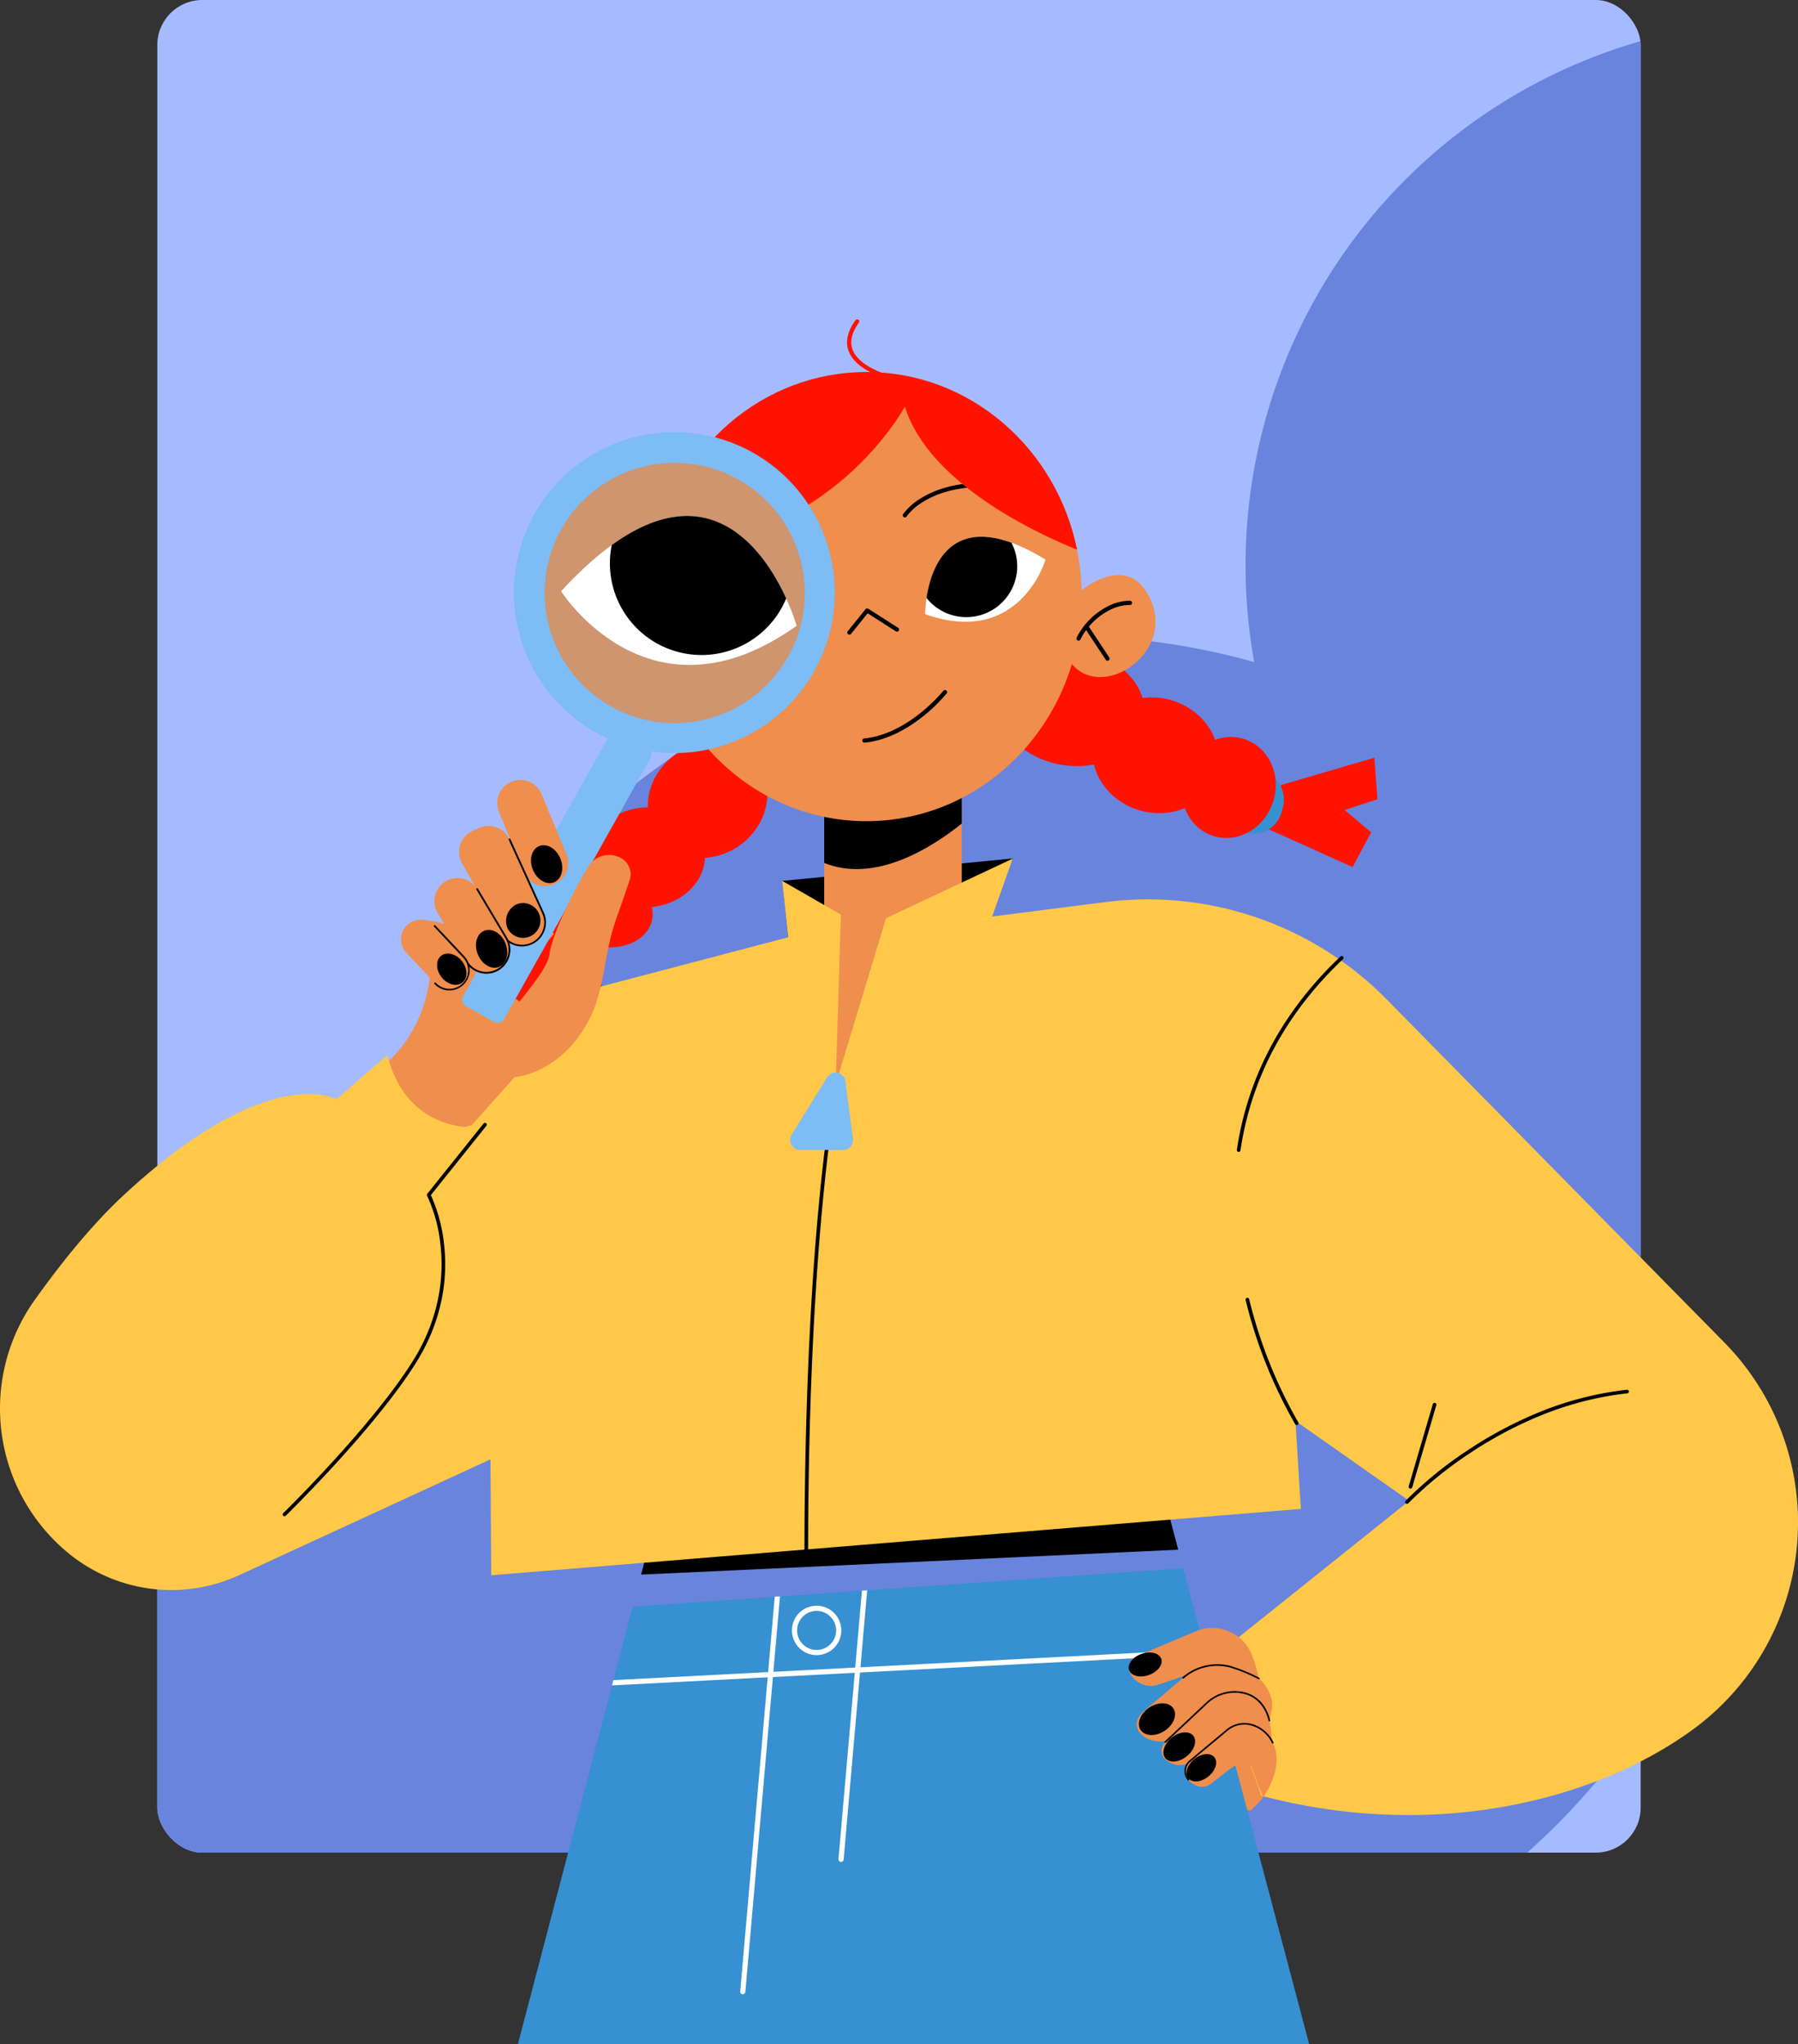 <svg xmlns="http://www.w3.org/2000/svg" xmlns:xlink="http://www.w3.org/1999/xlink" width="400" height="454.638" viewBox="0 0 400 454.638">
  <rect x="0" y="0" width="400" height="454.638" fill="#333333" stroke="none"/>
  <defs>
    <clipPath id="clip-path">
      <rect id="Rectangle_47377" data-name="Rectangle 47377" width="330" height="412" rx="10" transform="translate(1055 7373.001)" fill="#a6bbff"/>
    </clipPath>
    <clipPath id="clip-path-2">
      <rect id="Rectangle_47376" data-name="Rectangle 47376" width="400" height="383.638" fill="none"/>
    </clipPath>
  </defs>
  <g id="_36" data-name="36" transform="translate(-1020.001 -7373)">
    <rect id="Rectangle_46161" data-name="Rectangle 46161" width="330" height="412" rx="10" transform="translate(1055 7373)" fill="#a6bbff"/>
    <g id="Mask_Group_334" data-name="Mask Group 334" clip-path="url(#clip-path)">
      <path id="Union_18" data-name="Union 18" d="M5795.9,11935.6a121.215,121.215,0,1,1,3.774-149.726,155.2,155.2,0,0,1,255.687-17.49,121.273,121.273,0,1,1,26.354,141.367A155.184,155.184,0,0,1,5795.9,11935.6Z" transform="matrix(0.809, -0.588, 0.588, 0.809, -10519.578, 1560.172)" fill="#6984dd"/>
    </g>
    <g id="Group_176392" data-name="Group 176392" transform="translate(1312.854 7663.854)">
      <g id="Group_176393" data-name="Group 176393" transform="translate(-292.853 -219.855)">
        <g id="Group_176392-2" data-name="Group 176392" clip-path="url(#clip-path-2)">
          <path id="Path_189326" data-name="Path 189326" d="M365.187,520.234s4.773.155,7.171,2.02-7.2,5.716-7.2,5.716Z" transform="translate(-271.403 -386.663)" fill="#ef8e4d"/>
          <path id="Path_189327" data-name="Path 189327" d="M1058.545,1227.256l-8.194,9.13,1.792,6.215,6.711,1.208s4.477-3.755,4.552-6.918-4.861-9.635-4.861-9.635" transform="translate(-780.669 -912.155)" fill="#ef8e4d"/>
          <path id="Path_189328" data-name="Path 189328" d="M332.476,513.594s10.771-7.742,10.543-24.587c-.111-8.175,15.112-17.995,15.112-17.995l15.91-3.2,1.646,19.11-15.636,33.1-5.725,9.156-17.5,8.035Z" transform="translate(-247.111 -347.702)" fill="#ef8e4d"/>
          <path id="Path_189329" data-name="Path 189329" d="M457.618,533.221l2.49,17.359-9.161-1.174-1.138-6.171-5.836,3.707-6.882-4.658,11.9-13.753Z" transform="translate(-324.866 -392.829)" fill="#ff1300"/>
          <path id="Path_189330" data-name="Path 189330" d="M580.046,366.755c6.7,2.254,9.683,9.558,6.671,16.313s-10.882,10.4-17.578,8.149-9.683-9.558-6.672-16.313,10.882-10.4,17.578-8.15" transform="translate(-417.18 -272.095)" fill="#ff1300"/>
          <path id="Path_189331" data-name="Path 189331" d="M516.362,443.688c6.229,2.9,14.146.856,17.682-4.558s1.352-12.15-4.877-15.047-14.146-.856-17.682,4.557-1.353,12.15,4.877,15.047" transform="translate(-378.901 -314.221)" fill="#ff1300"/>
          <path id="Path_189332" data-name="Path 189332" d="M478.892,515.205l12.789,5.3-.479.838c-1.2,2.1-4.345,2.908-7.02,1.8l-3.1-1.285c-2.676-1.11-3.871-3.714-2.67-5.817Z" transform="translate(-355.231 -382.926)" fill="#ff1300"/>
          <path id="Path_189333" data-name="Path 189333" d="M485.764,493.031c5.528,2.57,12.113,1.433,14.708-2.54s.217-9.278-5.311-11.848-12.113-1.433-14.708,2.54-.218,9.278,5.311,11.848" transform="translate(-356.314 -354.729)" fill="#ff1300"/>
          <path id="Path_189334" data-name="Path 189334" d="M1099.313,385.835l20.712-6.052.679,9.234-7.3,2.4,5.9,4.956-4.121,7.721-19.617-8.817Z" transform="translate(-814.268 -282.273)" fill="#ff1300"/>
          <path id="Path_189335" data-name="Path 189335" d="M864.211,295.618c1.216-7.04,9.482-11.489,18.462-9.938s15.274,8.516,14.058,15.556-9.482,11.489-18.463,9.938S863,302.658,864.211,295.618" transform="translate(-642.21 -212.103)" fill="#ff1300"/>
          <path id="Path_189336" data-name="Path 189336" d="M974.059,344.62c2.112-6.715-2.221-14.06-9.677-16.4s-15.212,1.2-17.325,7.913,2.221,14.06,9.677,16.4,15.212-1.2,17.324-7.913" transform="translate(-703.5 -243.409)" fill="#ff1300"/>
          <path id="Path_189337" data-name="Path 189337" d="M1079.632,405.146l3.546-13.653a6.52,6.52,0,0,1,4.672,7.95l-.268,1.031a6.52,6.52,0,0,1-7.95,4.672Z" transform="translate(-802.432 -290.977)" fill="#3690d1"/>
          <path id="Path_189338" data-name="Path 189338" d="M1044.175,376.127c1.874-5.959-1.043-12.185-6.515-13.906s-11.428,1.715-13.3,7.674,1.043,12.185,6.516,13.906,11.427-1.715,13.3-7.674" transform="translate(-760.928 -268.89)" fill="#ff1300"/>
          <path id="Path_189339" data-name="Path 189339" d="M674.963,1003.041l-5.738-21.664-25.548,1.917L560,991.279l-4.54,17.3Z" transform="translate(-412.842 -729.406)"/>
          <path id="Path_189340" data-name="Path 189340" d="M729.278,467.008,678.02,472l1.262,12.557,31.994-2.121,10.55-4.415Z" transform="translate(-503.935 -347.103)"/>
          <rect id="Rectangle_47375" data-name="Rectangle 47375" width="30.607" height="91.82" transform="translate(183.359 99.26)" fill="#ef8e4d"/>
          <path id="Path_189341" data-name="Path 189341" d="M506.5,480.089l25.219-3.217a74.551,74.551,0,0,1,62.56,21.649l75.085,76.266a57.04,57.04,0,0,1-6.834,86c-21.329,15.639-57.217,25.112-96.158,14.828L555.6,644.959l43.673-34.938-25.3-17.77,1.205,19.577L395.064,626.586l-.3-42.746L384.5,531.288l17.584-31.072,59.04-15.506-1.332-12.552,13.057,7.5-1.155,37.684,11.2-36.884,28.174-13.243Z" transform="translate(-285.777 -347.262)" fill="#ffc849"/>
          <path id="Path_189342" data-name="Path 189342" d="M714.143,392.828v17.286c11.358,4.587,23.928-3.4,30.607-8.763v-12.24l-18.276,1.332Z" transform="translate(-530.784 -289.206)"/>
          <path id="Path_189343" data-name="Path 189343" d="M564.12,95.943c0-27.56,21.448-49.9,47.906-49.9s47.906,22.342,47.906,49.9-21.448,49.9-47.906,49.9S564.12,123.5,564.12,95.943" transform="translate(-419.28 -34.221)" fill="#ef8e4d"/>
          <path id="Path_189344" data-name="Path 189344" d="M918.336,226.749s11.634-11.438,17.275-.352c6.659,13.087-12.52,24.689-18.431,13.073s1.155-12.721,1.155-12.721" transform="translate(-679.939 -164.674)" fill="#ef8e4d"/>
          <path id="Path_189345" data-name="Path 189345" d="M734.618,256.29a.466.466,0,0,1-.363-.758l3.956-4.91a.466.466,0,0,1,.614-.1l6.615,4.229a.466.466,0,1,1-.5.785l-6.263-4-3.694,4.585a.465.465,0,0,1-.363.173" transform="translate(-545.656 -186.146)"/>
          <path id="Path_189346" data-name="Path 189346" d="M747.634,332.81a.466.466,0,0,1-.044-.93c9.819-.943,17.539-10.505,17.617-10.6a.466.466,0,0,1,.729.58,35.8,35.8,0,0,1-5.24,5.1c-2.984,2.386-7.665,5.339-13.016,5.853l-.045,0" transform="translate(-555.33 -238.66)"/>
          <path id="Path_189347" data-name="Path 189347" d="M782.682,149.349a.466.466,0,0,1-.391-.718,13.2,13.2,0,0,1,3.94-3.527c2.517-1.577,6.934-3.456,13.686-3.456a.466.466,0,1,1,0,.931c-6.5,0-10.732,1.785-13.14,3.282a12.628,12.628,0,0,0-3.7,3.277.466.466,0,0,1-.391.212" transform="translate(-581.38 -105.28)"/>
          <path id="Path_189348" data-name="Path 189348" d="M933.171,252.719a.466.466,0,0,1-.407-.691,15.69,15.69,0,0,1,7.687-7.308,10.357,10.357,0,0,1,4.206-.863.466.466,0,0,1-.058.93,9.674,9.674,0,0,0-3.842.815,14.8,14.8,0,0,0-7.177,6.876.465.465,0,0,1-.408.241" transform="translate(-693.23 -181.244)"/>
          <path id="Path_189349" data-name="Path 189349" d="M944.876,272.817a.464.464,0,0,1-.388-.209l-4.626-6.995a.466.466,0,1,1,.777-.514l4.626,6.995a.466.466,0,0,1-.388.723" transform="translate(-698.491 -196.88)"/>
          <path id="Path_189350" data-name="Path 189350" d="M801.575,205.613s-.075-28.527,26.8-12.139c0,0-5.715,19.6-26.8,12.139" transform="translate(-595.768 -140.026)" fill="#fff"/>
          <path id="Path_189351" data-name="Path 189351" d="M802.793,202.011a11.324,11.324,0,0,0,18.9-12.287c-14.344-5.188-17.98,6.148-18.9,12.287" transform="translate(-596.673 -140.03)"/>
          <path id="Path_189352" data-name="Path 189352" d="M615.134,45.706c-22.992,0-42.2,16.872-46.838,39.378C607.1,84.52,623.691,53.4,623.691,53.4,629.074,70.695,653.7,81.885,662,85.217c-4.59-22.573-23.828-39.511-46.865-39.511" transform="translate(-422.384 -33.972)" fill="#ff1300"/>
          <path id="Path_189353" data-name="Path 189353" d="M463.032,127.959a32.259,32.259,0,1,1,12.424,43.9,32.259,32.259,0,0,1-12.424-43.9" transform="translate(-341.096 -82.821)" fill="#ce956e"/>
          <path id="Path_189354" data-name="Path 189354" d="M400.715,415.761l32.569-58.045a1.671,1.671,0,0,1,2.274-.643l6.213,3.472a1.67,1.67,0,0,1,.643,2.274l-32.569,58.045a1.671,1.671,0,0,1-2.274.643l-6.213-3.472a1.671,1.671,0,0,1-.643-2.274" transform="translate(-297.672 -265.236)" fill="#7dbcf5"/>
          <path id="Path_189355" data-name="Path 189355" d="M538.6,194.807s-14.045-49.386-52.4-7.682c0,0,19.623,31.059,52.4,7.682" transform="translate(-361.372 -126.644)" fill="#fff"/>
          <path id="Path_189356" data-name="Path 189356" d="M554.461,200.521a20.347,20.347,0,0,0,13.205-11.791c-4.643-10.162-16.567-27.977-38.81-11.867a20.39,20.39,0,0,0,25.605,23.658" transform="translate(-392.765 -126.644)"/>
          <path id="Path_189357" data-name="Path 189357" d="M481.478,169.636a35.692,35.692,0,1,1,9.744-1.361,35.751,35.751,0,0,1-9.744,1.361m-25.2-49.715h0a28.954,28.954,0,0,0,25.213,43.058,29.065,29.065,0,0,0,7.922-1.107,28.932,28.932,0,1,0-33.135-41.952" transform="translate(-331.436 -73.161)" fill="#7dbcf5"/>
          <path id="Path_189358" data-name="Path 189358" d="M624.75,1187.678,596.7,1081.794l-122.467,8.549-25.542,97.335Z" transform="translate(-333.488 -804.041)" fill="#3690d1"/>
          <path id="Path_189359" data-name="Path 189359" d="M354.619,524.1l9.51-10.656s10.443-.646,16.7-13.022c3.529-6.981,3.069-14.477,6.128-22.827.989-2.7,2.005-5.717,2.757-7.94a4.118,4.118,0,0,0-1.918-4.929,5.5,5.5,0,0,0-7.376,2.014c-2.924,4.924-7.918,14.731-8.538,19.466-.348,2.661-4.157,7.355-8.532,12.787-10.611,13.176-27.462,30.286-27.462,30.286Z" transform="translate(-249.648 -344.905)" fill="#ef8e4d"/>
          <path id="Path_189360" data-name="Path 189360" d="M691.67,1125.267a5.494,5.494,0,1,1,5.494-5.494,5.5,5.5,0,0,1-5.494,5.494m0-9.832a4.338,4.338,0,1,0,4.337,4.338,4.343,4.343,0,0,0-4.337-4.338" transform="translate(-509.997 -828.185)" fill="#fff"/>
          <path id="Path_189361" data-name="Path 189361" d="M1072.1,595.067a.372.372,0,0,1-.06,0,.405.405,0,0,1-.342-.46c2.43-16.333,10.183-30.8,23.046-42.993a.4.4,0,1,1,.557.588c-12.729,12.068-20.4,26.375-22.8,42.524a.4.4,0,0,1-.4.345" transform="translate(-796.532 -409.901)"/>
          <path id="Path_189362" data-name="Path 189362" d="M1090.622,875.849a.4.4,0,0,1-.344-.191,105.889,105.889,0,0,1-11.019-27.617.4.4,0,0,1,.786-.194,105.023,105.023,0,0,0,10.92,27.383.4.4,0,0,1-.344.619" transform="translate(-802.146 -629.931)"/>
          <path id="Path_189363" data-name="Path 189363" d="M697.414,764.138a.4.4,0,0,1-.4-.4c0-20.768.591-51.531,3.409-80.146,1.686-17.125,3.4-25.462,3.414-25.544a.4.4,0,0,1,.793.164c-.017.082-1.721,8.392-3.4,25.481-1.553,15.773-3.4,42.464-3.4,80.044a.4.4,0,0,1-.405.4" transform="translate(-518.049 -488.849)"/>
          <path id="Path_189364" data-name="Path 189364" d="M436.762,419.6l-5.51-13.33a5.135,5.135,0,1,1,9.491-3.923l5.51,13.33a5.135,5.135,0,0,1-9.491,3.923" transform="translate(-320.236 -296.684)" fill="#ef8e4d"/>
          <path id="Path_189365" data-name="Path 189365" d="M660.324,1153.12a.575.575,0,0,0-.608-.547l-129.132,6.712-.308,1.174,129.5-6.731a.578.578,0,0,0,.548-.608" transform="translate(-394.126 -856.646)" fill="#fff"/>
          <path id="Path_189366" data-name="Path 189366" d="M407.255,462.819l-8.843-15.674a5.141,5.141,0,0,1,2.346-7.2l1.408-.641a5.141,5.141,0,0,1,6.81,2.546l7.435,16.316a5.141,5.141,0,0,1-9.155,4.657" transform="translate(-295.624 -326.164)" fill="#ef8e4d"/>
          <path id="Path_189367" data-name="Path 189367" d="M438.673,473.767a5.346,5.346,0,0,1-4.654-2.718.2.2,0,1,1,.351-.2,4.939,4.939,0,0,0,8.8-4.475l-7.435-16.316a.2.2,0,0,1,.367-.167l7.435,16.316a5.344,5.344,0,0,1-4.86,7.558" transform="translate(-322.563 -334.295)"/>
          <path id="Path_189368" data-name="Path 189368" d="M1007.179,1144.762a29.919,29.919,0,0,0-1.555-5.257,9.47,9.47,0,0,0-12.5-5.229l-13.067,5.524a2.866,2.866,0,0,0-1.315,4.157,5.184,5.184,0,0,0,6.14,2.16l9.042-3.07Z" transform="translate(-727.123 -842.488)" fill="#ef8e4d"/>
          <path id="Path_189369" data-name="Path 189369" d="M383.448,502.435l-6.457-10.841a5.135,5.135,0,0,1,8.823-5.255l6.457,10.841a5.135,5.135,0,1,1-8.823,5.255" transform="translate(-279.659 -359.607)" fill="#ef8e4d"/>
          <path id="Path_189370" data-name="Path 189370" d="M408.073,511.819a5.337,5.337,0,0,1-4.593-2.6.2.2,0,1,1,.346-.206,4.933,4.933,0,0,0,8.477-5.049l-6.457-10.841a.2.2,0,1,1,.346-.206l6.457,10.841a5.334,5.334,0,0,1-4.576,8.066" transform="translate(-299.863 -366.284)"/>
          <path id="Path_189371" data-name="Path 189371" d="M1013.8,1181.228l1.137-5.518a5.429,5.429,0,0,0-.029-2.383,9.044,9.044,0,0,0-6.709-6.656l-2.568-.606a11.829,11.829,0,0,0-10.368,2.494l-8.629,7.314c-4.165,3.535.063,7.422,4.561,6.784a9.441,9.441,0,0,0,1.34-.287c3.9-1.147,10.787-6.964,10.787-6.964Z" transform="translate(-732.043 -866.44)" fill="#ef8e4d"/>
          <path id="Path_189372" data-name="Path 189372" d="M1031.078,1201.912s.018-7.763-1.91-9.973a8.627,8.627,0,0,0-12.421-.752l-9.438,8.865a2.7,2.7,0,0,0,.211,4.054,4.875,4.875,0,0,0,2.75,1.067,4.682,4.682,0,0,0,3.219-1.056l6.774-5.474Z" transform="translate(-748.069 -883.645)" fill="#ef8e4d"/>
          <path id="Path_189373" data-name="Path 189373" d="M1046.439,1220.745c-2.168-4.3-7.008-5.426-10.174-2.788l-8.451,7.042a2.958,2.958,0,0,0-.135,3.971,4.317,4.317,0,0,0,2.183,1.491,3.222,3.222,0,0,0,2.733-.491l4.163-3.248c5.848-4.088,4.119-.995,7.58,6.1,0,0,4.886-6.548,2.1-12.073" transform="translate(-763.302 -904.193)" fill="#ef8e4d"/>
          <path id="Path_189374" data-name="Path 189374" d="M1217.921,952.589a.405.405,0,0,1-.3-.682,85.97,85.97,0,0,1,13.731-11.183,89.95,89.95,0,0,1,15.551-8.34,72.887,72.887,0,0,1,19.941-5.177.4.4,0,0,1,.087.8,72.1,72.1,0,0,0-19.706,5.116,89.077,89.077,0,0,0-15.4,8.257,86.626,86.626,0,0,0-13.608,11.075.4.4,0,0,1-.3.128" transform="translate(-904.914 -689.143)"/>
          <path id="Path_189375" data-name="Path 189375" d="M1220.95,957.609a.415.415,0,0,1-.114-.016.4.4,0,0,1-.274-.5l5.362-18.265a.4.4,0,1,1,.777.228l-5.362,18.265a.405.405,0,0,1-.388.291" transform="translate(-907.165 -697.563)"/>
          <path id="Path_189376" data-name="Path 189376" d="M86.167,637.371,74.842,647.2s-15.055-8.678-47.45,21.432c-6.878,6.393-13.644,14.772-19.615,23.114a41.6,41.6,0,0,0,7.6,56.511,36.094,36.094,0,0,0,37.853,4.759l65.317-30.093-3.458-70.618s-23.049,7.611-28.924-14.937" transform="translate(0 -473.725)" fill="#ffc849"/>
          <path id="Path_189377" data-name="Path 189377" d="M245.345,783.518a.4.4,0,0,1-.283-.694c.051-.049,5.14-5.031,11.247-11.724,5.631-6.17,13.3-15.1,17.877-22.589a41.351,41.351,0,0,0,5.415-13.792,38.554,38.554,0,0,0,.441-11.558,34.156,34.156,0,0,0-2.974-10.921.406.406,0,0,1,.043-.441l12.513-15.624a.4.4,0,1,1,.632.506L277.9,712.1a35.3,35.3,0,0,1,2.939,10.931,39.349,39.349,0,0,1-.442,11.813,42.144,42.144,0,0,1-5.523,14.085c-4.608,7.548-12.317,16.519-17.973,22.717-6.123,6.709-11.225,11.7-11.276,11.753a.4.4,0,0,1-.283.115" transform="translate(-182.051 -517.318)"/>
          <path id="Path_189378" data-name="Path 189378" d="M692.833,653.574l-7.889,12.764a2.207,2.207,0,0,0,1.867,3.368l9.573.045a2.208,2.208,0,0,0,2.2-2.495L696.9,654.447a2.207,2.207,0,0,0-4.066-.872" transform="translate(-508.834 -484.988)" fill="#7dbcf5"/>
          <path id="Path_189379" data-name="Path 189379" d="M746.417,14.236a.459.459,0,0,1-.083-.007,29.534,29.534,0,0,1-5.149-1.516c-3.647-1.453-5.945-3.306-6.832-5.507C733.5,5.09,734,2.732,735.838.2a.466.466,0,0,1,.754.546c-1.636,2.259-2.1,4.316-1.375,6.114,1.9,4.713,11.188,6.439,11.282,6.456a.466.466,0,0,1-.082.924" transform="translate(-545.505 -0.003)" fill="#ff1300"/>
          <path id="Path_189380" data-name="Path 189380" d="M641.87,1194.675l.051,0a.578.578,0,0,0,.575-.528l7.7-87.969-1.168.081-7.682,87.788a.579.579,0,0,0,.526.627" transform="translate(-476.675 -822.165)" fill="#fff"/>
          <path id="Path_189381" data-name="Path 189381" d="M727.038,1161.3a.579.579,0,0,0,.626-.526L732.9,1100.9l-1.168.082-5.223,59.691a.579.579,0,0,0,.526.627" transform="translate(-539.976 -818.242)" fill="#fff"/>
          <path id="Path_189382" data-name="Path 189382" d="M460.515,461.023c.918,2.222,3.029,3.457,4.715,2.761s2.308-3.063,1.39-5.284-3.029-3.457-4.715-2.761-2.308,3.063-1.39,5.284" transform="translate(-341.961 -338.583)"/>
          <path id="Path_189383" data-name="Path 189383" d="M439.048,511.562a3.866,3.866,0,1,0,1.882-5.487,4.118,4.118,0,0,0-1.882,5.487" transform="translate(-326.044 -375.946)"/>
          <path id="Path_189384" data-name="Path 189384" d="M412.84,534.367c.918,2.221,3.032,3.456,4.722,2.758s2.315-3.065,1.4-5.287-3.032-3.456-4.722-2.758-2.315,3.065-1.4,5.287" transform="translate(-306.527 -393.093)"/>
          <path id="Path_189385" data-name="Path 189385" d="M355.042,534.326,348.62,527.5a4.332,4.332,0,1,1,6.309-5.939l6.422,6.823a4.332,4.332,0,0,1-6.309,5.939" transform="translate(-258.235 -386.639)" fill="#ef8e4d"/>
          <path id="Path_189386" data-name="Path 189386" d="M379.712,554.663c1.3,1.643,3.372,2.172,4.623,1.181s1.207-3.127-.1-4.77-3.372-2.172-4.622-1.181-1.207,3.127.1,4.77" transform="translate(-281.472 -408.336)"/>
          <path id="Path_189387" data-name="Path 189387" d="M379.29,539.252l-.141,0a4.5,4.5,0,0,1-3.164-1.424.2.2,0,1,1,.293-.276,4.131,4.131,0,1,0,6.015-5.662l-6.422-6.823a.2.2,0,1,1,.293-.276l6.422,6.823a4.534,4.534,0,0,1-3.3,7.641" transform="translate(-279.325 -390.001)"/>
          <path id="Path_189388" data-name="Path 189388" d="M978.073,1158.7c.459,1.294,2.43,1.775,4.4,1.075s3.2-2.316,2.737-3.609-2.43-1.775-4.4-1.075-3.2,2.316-2.738,3.609" transform="translate(-726.877 -858.278)"/>
          <path id="Path_189389" data-name="Path 189389" d="M987.194,1204.734c.941,1.428,3.333,1.511,5.343.188s2.879-3.556,1.938-4.984-3.333-1.512-5.344-.187-2.878,3.556-1.938,4.984" transform="translate(-733.446 -891.012)"/>
          <path id="Path_189390" data-name="Path 189390" d="M1008.508,1229.682c.923,1.144,3.059.952,4.77-.429s2.351-3.428,1.427-4.572-3.058-.952-4.77.429-2.35,3.428-1.427,4.572" transform="translate(-749.255 -909.686)"/>
          <path id="Path_189391" data-name="Path 189391" d="M1028.532,1248.18c.862,1.069,2.858.89,4.457-.4s2.2-3.2,1.333-4.271-2.857-.889-4.456.4-2.2,3.2-1.333,4.271" transform="translate(-764.159 -923.716)"/>
          <path id="Path_189392" data-name="Path 189392" d="M1027.168,1228.632a.181.181,0,0,1-.141-.068,3.154,3.154,0,0,1,.16-4.226l8.451-7.042a6.25,6.25,0,0,1,5.3-1.321,7.6,7.6,0,0,1,5.154,4.167.182.182,0,1,1-.326.164,7.238,7.238,0,0,0-4.9-3.973,5.812,5.812,0,0,0-4.993,1.244l-8.45,7.042a2.776,2.776,0,0,0-.11,3.717.182.182,0,0,1-.141.3" transform="translate(-762.791 -903.671)"/>
          <path id="Path_189393" data-name="Path 189393" d="M1009.153,1199.729a.182.182,0,0,1-.125-.315l9.438-8.864a9.27,9.27,0,0,1,8.578-2c1.923.565,4.429,2.095,5.45,6.175a.182.182,0,1,1-.353.088c-.979-3.913-3.368-5.376-5.2-5.914a8.888,8.888,0,0,0-8.226,1.915l-9.438,8.864a.181.181,0,0,1-.125.05" transform="translate(-749.914 -883.14)"/>
          <path id="Path_189394" data-name="Path 189394" d="M1041.484,1168.315a.179.179,0,0,1-.084-.021,36.643,36.643,0,0,0-6.429-2.632,11.39,11.39,0,0,0-10.209,2.455.182.182,0,1,1-.235-.277,11.742,11.742,0,0,1,10.527-2.532,36.254,36.254,0,0,1,6.515,2.664.182.182,0,0,1-.085.344" transform="translate(-761.428 -865.859)"/>
        </g>
      </g>
    </g>
  </g>
</svg>

